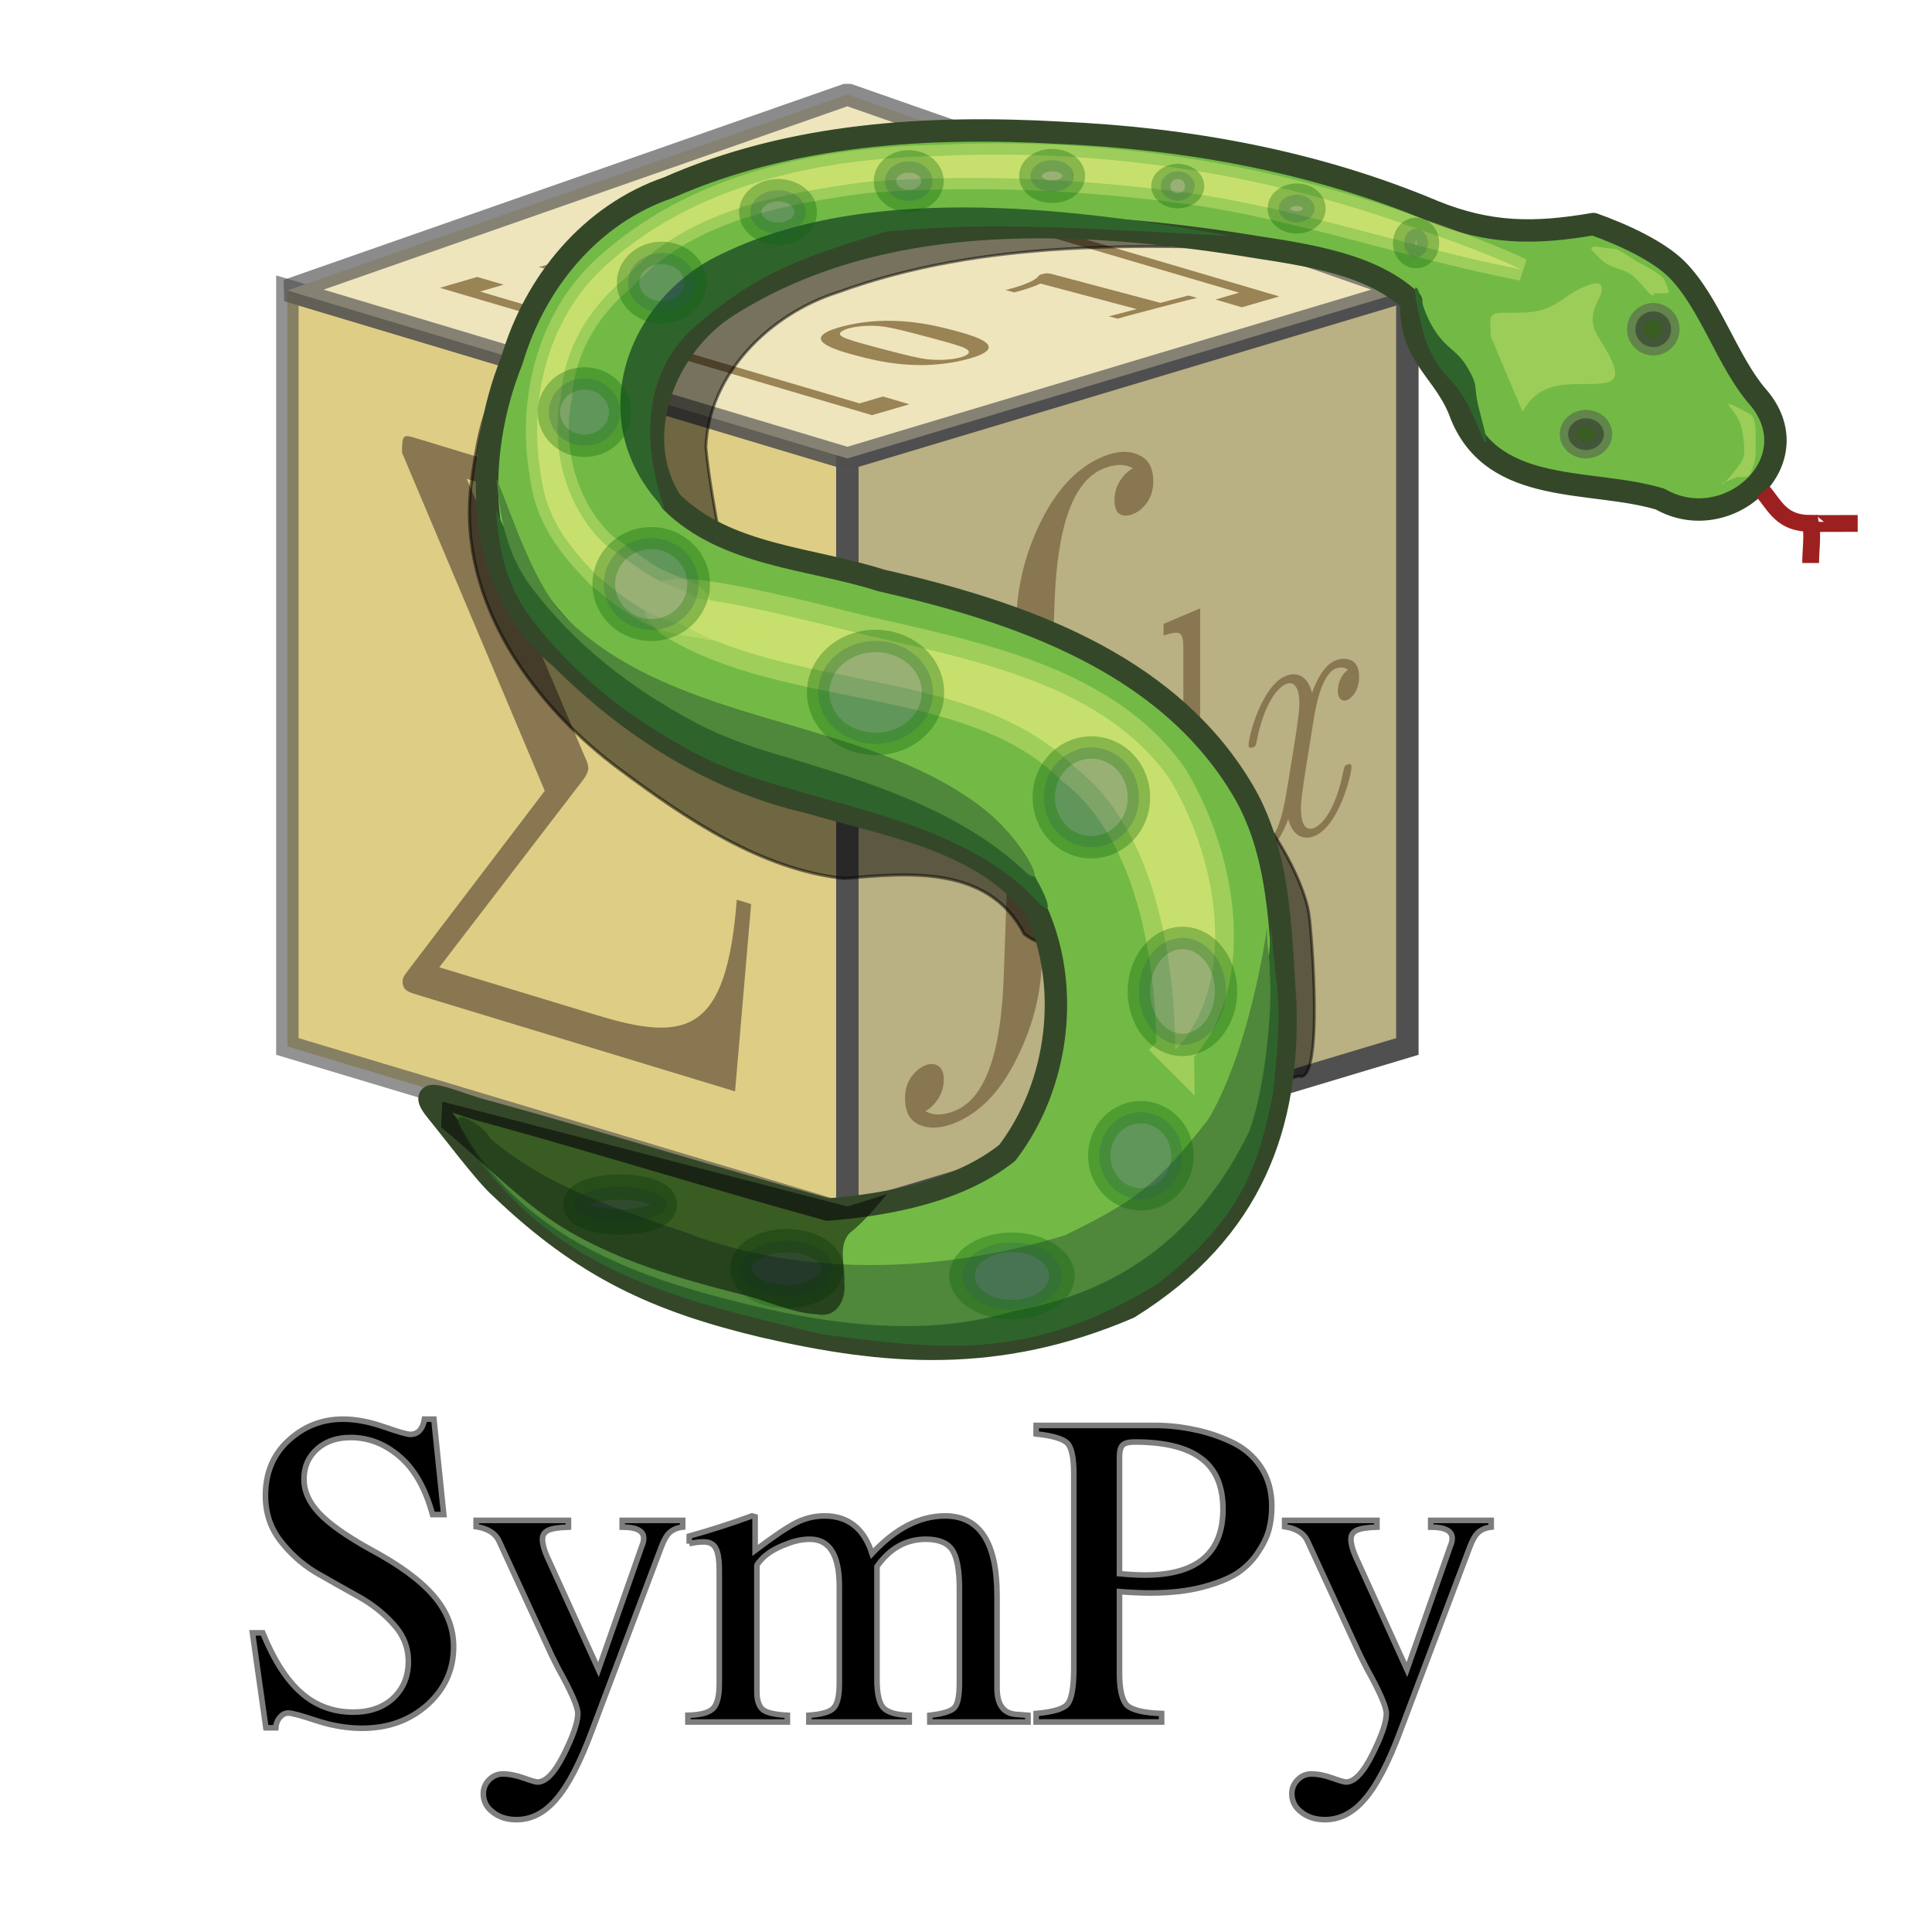<?xml version="1.0" encoding="utf-8"?><!-- Created with Inkscape (https://www.inkscape.org/) --><svg xmlns:dc="http://purl.org/dc/elements/1.1/" xmlns:cc="http://creativecommons.org/ns#" xmlns:rdf="http://www.w3.org/1999/02/22-rdf-syntax-ns#" xmlns:svg="http://www.w3.org/2000/svg" xmlns="http://www.w3.org/2000/svg" xmlns:xlink="http://www.w3.org/1999/xlink" version="1.1" width="690" height="690" id="svg_SympyLogo">
  <title id="title3248">SymPy Logo, with no tail</title>
  <desc id="desc3250">
I created this logo and permit its free use on the same terms as the rest of Sympy's code and documentation.

Fredrik Johansson
   

This file is generated from D:\coding project\project_python\Sympy-1\sympy\doc\src\logo\sympy.svg !</desc>
  <defs id="defs3252">
    <linearGradient id="linearGradient51087">
      <stop id="stop51089" style="stop-color:#ffffff;stop-opacity:1" offset="0"/>
      <stop id="stop51091" style="stop-color:#ffffff;stop-opacity:0" offset="1"/>
    </linearGradient>
    <linearGradient x1="123.534" y1="182.213" x2="43.33" y2="182.213" id="linearGradient56927" xlink:href="#linearGradient51087" gradientUnits="userSpaceOnUse"/>
    <mask id="Mask">
      <rect width="81.203" height="185.818" x="43.331" y="182.213" id="rect3259" style="fill:url(#linearGradient56927)"/>
      <rect width="800" height="800" x="123.534" y="0" id="rect3261" style="fill:#ffffff"/>
    </mask>
  </defs>
  <g transform="translate(-70,-20)" id="SympyLogo">
    <g id="SymPy_text">
      <g id="text3266" style="font-size:160px;font-style:normal;font-weight:normal;fill:#000000;fill-opacity:1;stroke:#7d7d7d;stroke-width:2;stroke-linecap:butt;stroke-linejoin:miter;stroke-miterlimit:4;stroke-opacity:1;font-family:FreeSerif">
        <path d="m 215.838,613.4 c -6e-5,-5.013 -1.76,-9.44 -5.28,-13.28 -3.52,-3.947 -7.787,-7.307 -12.8,-10.08 -5.013,-2.773 -10.027,-5.6 -15.04,-8.48 -4.907,-2.987 -9.12,-6.773 -12.64,-11.36 -3.52,-4.587 -5.28,-9.92 -5.28,-16 -1e-5,-8.107 2.72,-14.667 8.16,-19.68 5.547,-5.12 12.053,-7.68 19.52,-7.68 4.48,1.1e-4 9.333,0.907 14.56,2.72 5.227,1.813 8.373,2.72 9.44,2.72 2.773,10e-5 4.48,-1.813 5.12,-5.44 l 3.36,0 3.52,34.08 -4,0 c -2.56,-9.387 -6.507,-16.32 -11.84,-20.8 -5.227,-4.48 -11.04,-6.72 -17.44,-6.72 -4.907,10e-5 -8.907,1.387 -12,4.16 -3.093,2.773 -4.64,6.347 -4.64,10.72 -3e-5,4.267 1.813,8.32 5.44,12.16 3.627,3.84 9.653,8.107 18.08,12.8 10.56,5.653 18.187,11.253 22.88,16.8 4.693,5.44 7.04,11.467 7.04,18.08 -8e-5,8.213 -3.147,15.147 -9.44,20.8 -6.293,5.547 -14.027,8.32 -23.2,8.32 -5.333,0 -10.773,-0.907 -16.32,-2.72 -5.44,-1.813 -8.8,-2.72 -10.08,-2.72 -1.173,0 -2.187,0.533 -3.04,1.6 -0.853,0.96 -1.333,2.187 -1.44,3.68 l -3.52,0 -4.8,-33.92 3.68,0 c 3.947,9.707 8.533,16.853 13.76,21.44 5.227,4.587 11.413,6.88 18.56,6.88 5.867,0 10.613,-1.653 14.24,-4.96 3.627,-3.413 5.44,-7.787 5.44,-13.12" id="path3393" style="text-anchor:middle"/>
        <path d="m 261.973,656.44 c 2.987,-2e-5 6.133,-3.307 9.44,-9.92 3.307,-6.613 4.96,-11.467 4.96,-14.56 -4e-5,-2.347 -2.347,-7.733 -7.04,-16.16 l -2.4,-4.8 -18.72,-40.64 c -1.28,-2.773 -4,-4.48 -8.16,-5.12 l 0,-2.24 32.96,0 0,2.4 c -3.413,0.107 -5.813,0.48 -7.2,1.12 -1.387,0.64 -2.08,1.707 -2.08,3.2 -3e-5,1.6 0.533,3.627 1.6,6.08 l 18.4,40.48 15.52,-44.16 c 0.427,-0.96 0.64,-1.867 0.64,-2.72 -6e-5,-2.667 -2.56,-4 -7.68,-4 l 0,-2.4 21.6,0 0,2.4 c -1.92,0.213 -3.467,0.853 -4.64,1.92 -1.067,0.96 -2.08,2.72 -3.04,5.28 l -24.64,65.28 c -4.267,11.52 -8.533,19.733 -12.8,24.64 -4.16,4.907 -8.907,7.36 -14.24,7.36 -3.413,-3e-5 -6.24,-0.907 -8.48,-2.72 -2.24,-1.707 -3.36,-3.893 -3.36,-6.56 0,-1.92 0.693,-3.573 2.08,-4.96 1.387,-1.387 2.987,-2.08 4.8,-2.08 2.347,-2e-5 4.853,0.48 7.52,1.44 2.667,0.96 4.32,1.44 4.96,1.44" id="path3395" style="text-anchor:middle"/>
        <path d="m 316.165,571.32 0,-2.72 c 7.68,-2.133 15.147,-4.533 22.4,-7.2 l 1.12,0.32 0,12 c 6.613,-5.013 11.52,-8.32 14.72,-9.92 3.2,-1.6 6.56,-2.4 10.08,-2.4 8.427,7e-5 14.08,4.48 16.96,13.44 8.32,-8.96 17.013,-13.44 26.08,-13.44 12.373,7e-5 18.56,9.493 18.56,28.48 l 0,32.96 c -1.1e-4,5.973 2.293,9.12 6.88,9.44 l 4.16,0.32 0,2.4 -35.04,0 0,-2.4 c 4.693,-0.533 7.627,-1.44 8.8,-2.72 1.173,-1.28 1.76,-4.213 1.76,-8.8 l 0,-33.76 c -10e-5,-6.613 -0.853,-11.2 -2.56,-13.76 -1.707,-2.56 -4.853,-3.84 -9.44,-3.84 -7.04,7e-5 -12.853,3.253 -17.44,9.76 l 0,40.32 c -7e-5,5.013 0.747,8.373 2.24,10.08 1.6,1.707 4.693,2.613 9.28,2.72 l 0,2.4 -35.84,0 0,-2.4 c 4.587,-0.32 7.52,-1.173 8.8,-2.56 1.387,-1.387 2.08,-4.32 2.08,-8.8 l 0,-34.72 c -6e-5,-11.2 -3.52,-16.8 -10.56,-16.8 -2.773,7e-5 -5.707,0.64 -8.8,1.92 -3.093,1.173 -5.653,2.667 -7.68,4.48 -1.6,1.6 -2.4,2.613 -2.4,3.04 l 0,45.12 c -3e-5,3.093 0.747,5.227 2.24,6.4 1.493,1.067 4.373,1.707 8.64,1.92 l 0,2.4 -35.52,0 0,-2.4 c 4.48,-0.107 7.467,-0.907 8.96,-2.4 1.493,-1.493 2.24,-4.427 2.24,-8.8 l 0,-40.48 c -10e-6,-3.84 -0.427,-6.507 -1.28,-8 -0.747,-1.493 -2.187,-2.24 -4.32,-2.24 -1.6,6e-5 -3.307,0.213 -5.12,0.64" id="path3397" style="text-anchor:middle"/>
        <path d="m 524.22,558.04 c -9e-5,2.773 -0.32,5.44 -0.96,8 -0.64,2.56 -1.92,5.28 -3.84,8.16 -1.813,2.88 -4.267,5.387 -7.36,7.52 -3.093,2.027 -7.307,3.733 -12.64,5.12 -5.333,1.387 -11.52,2.08 -18.56,2.08 -3.2,5e-5 -6.88,-0.16 -11.04,-0.48 l 0,29.12 c -3e-5,5.867 0.907,9.707 2.72,11.52 1.92,1.707 6.027,2.667 12.32,2.88 l 0,3.04 -44.8,0 0,-3.04 c 6.08,-0.533 9.813,-1.653 11.2,-3.36 1.493,-1.813 2.24,-6.08 2.24,-12.8 l 0,-69.28 c -2e-5,-5.76 -0.747,-9.44 -2.24,-11.04 -1.493,-1.6 -5.227,-2.72 -11.2,-3.36 l 0,-3.04 42.24,0 c 4.8,1.1e-4 9.44,0.48 13.92,1.44 4.48,0.853 8.907,2.293 13.28,4.32 4.48,2.027 8.053,5.013 10.72,8.96 2.667,3.947 4,8.693 4,14.24 m -54.4,-17.6 0,41.6 c 3.627,0.32 6.667,0.48 9.12,0.48 18.56,5e-5 27.84,-7.84 27.84,-23.52 -7e-5,-8.213 -2.56,-14.24 -7.68,-18.08 -5.12,-3.947 -13.067,-5.92 -23.84,-5.92 -2.133,10e-5 -3.573,0.373 -4.32,1.12 -0.747,0.747 -1.12,2.187 -1.12,4.32" id="path3399" style="text-anchor:middle"/>
        <path d="m 550.722,656.44 c 2.987,-2e-5 6.133,-3.307 9.44,-9.92 3.307,-6.613 4.96,-11.467 4.96,-14.56 -4e-5,-2.347 -2.347,-7.733 -7.04,-16.16 l -2.4,-4.8 -18.72,-40.64 c -1.28,-2.773 -4,-4.48 -8.16,-5.12 l 0,-2.24 32.96,0 0,2.4 c -3.413,0.107 -5.813,0.48 -7.2,1.12 -1.387,0.64 -2.08,1.707 -2.08,3.2 -3e-5,1.6 0.533,3.627 1.6,6.08 l 18.4,40.48 15.52,-44.16 c 0.427,-0.96 0.64,-1.867 0.64,-2.72 -6e-5,-2.667 -2.56,-4 -7.68,-4 l 0,-2.4 21.6,0 0,2.4 c -1.92,0.213 -3.467,0.853 -4.64,1.92 -1.067,0.96 -2.08,2.72 -3.04,5.28 l -24.64,65.28 c -4.267,11.52 -8.533,19.733 -12.8,24.64 -4.16,4.907 -8.907,7.36 -14.24,7.36 -3.413,-3e-5 -6.24,-0.907 -8.48,-2.72 -2.24,-1.707 -3.36,-3.893 -3.36,-6.56 0,-1.92 0.693,-3.573 2.08,-4.96 1.387,-1.387 2.987,-2.08 4.8,-2.08 2.347,-2e-5 4.853,0.48 7.52,1.44 2.667,0.96 4.32,1.44 4.96,1.44" id="path3401" style="text-anchor:middle"/>
      </g>
    </g>
    <g mask="url(#Mask)" id="SnakeTail" display="none">
      <g id="layer1" style="display:inline">
        <path d="m 170.921,334.283 c 0,0 -17.667,-10.235 -40.08,-15.976 -22.413,-5.741 -26.896,-4.244 -49.573,-6.99 -22.677,-2.746 -41.135,-3.994 -41.135,-3.994 l -1.055,-78.883 c 0,0 33.08,3.744 59.449,7.988 26.369,4.244 27.927,4.493 46.025,8.987 18.098,4.493 26.369,8.987 26.369,8.987 l 0,79.881 z" id="path3272" style="fill:#72ba45;fill-opacity:1;fill-rule:evenodd;stroke:#293720;stroke-width:8;stroke-linecap:butt;stroke-linejoin:miter;stroke-miterlimit:4;stroke-opacity:1;stroke-dasharray:none"/>
      </g>
      <path d="m 162.55,277.048 c 0,0 -22.75,-10.266 -55,-15.764 -32.25,-5.499 -75,-8.231 -75,-8.231 l -0.5,-9.863 c 0,0 44.5,2.082 77.5,7.031 33,4.949 53,12.764 53,12.764 l 0,14.062 z" id="path3274" style="fill:#c7e06d;fill-opacity:1;fill-rule:evenodd;stroke:#c7e06d;stroke-width:8;stroke-linecap:butt;stroke-linejoin:miter;stroke-miterlimit:4;stroke-opacity:0.539;stroke-dasharray:none"/>
      <path d="m 167.586,331.034 c 0,0 -13.25,-9.404 -45.5,-16.034 -32.25,-6.631 -84.914,-8.389 -84.914,-8.389 l 0.414,-30.091 c 0,0 44,0.917 77,6.884 33,5.968 52.5,13.914 52.5,13.914 l 0.5,33.716 z" id="path3276" style="fill:#2e642c;fill-opacity:1;fill-rule:evenodd;stroke:#000000;stroke-width:0;stroke-linecap:butt;stroke-linejoin:miter;stroke-miterlimit:4;stroke-opacity:1;stroke-dasharray:none"/>
      <path d="m 167.207,314.62 c 0,0 -13.25,-10.299 -45.5,-14.74 -32.25,-4.441 -84.914,-5.619 -84.914,-5.619 l 0.414,-20.155 c 0,0 44,3.614 77,7.611 33,3.997 52.5,14.32 52.5,14.32 l 0.5,18.584 z" id="path3278" style="fill:#4f873b;fill-opacity:1;fill-rule:evenodd;stroke:#000000;stroke-width:0;stroke-linecap:butt;stroke-linejoin:miter;stroke-miterlimit:4;stroke-opacity:1;stroke-dasharray:none"/>
      <g id="TailSpots" style="opacity:0.647">
        <path d="m 151.321,278.787 a 16.971,18.385 0 1 1 -33.941,0 16.971,18.385 0 1 1 33.941,0 z" transform="translate(6.126,4.939)" id="path5172" style="opacity:0.5;fill:#3b4f87;fill-opacity:1;stroke:#066506;stroke-width:8;stroke-linejoin:bevel;stroke-miterlimit:4;stroke-opacity:1;stroke-dasharray:none;display:inline"/>
        <path d="m 83.439,268.888 a 20.506,21.213 0 1 1 -41.012,0 20.506,21.213 0 1 1 41.012,0 z" transform="translate(6.126,4.939)" id="path5174" style="opacity:0.5;fill:#3b4f87;fill-opacity:1;stroke:#066506;stroke-width:8;stroke-linejoin:bevel;stroke-miterlimit:4;stroke-opacity:1;stroke-dasharray:none;display:inline"/>
      </g>
    </g>
    <g id="Cube">
      <path d="m 172.631,123.731 200,60 0,270 -200,-60 0,-270 z" id="path3284" style="fill:#decd85;fill-opacity:1;fill-rule:evenodd;stroke:#505050;stroke-width:8;stroke-linecap:butt;stroke-linejoin:miter;stroke-miterlimit:4;stroke-opacity:0.618;stroke-dasharray:none"/>
      <path d="m 572.631,123.731 -200,60 0,270 200,-60 0,-270 z" id="path3286" style="fill:#b9b083;fill-opacity:1;fill-rule:evenodd;stroke:#505050;stroke-width:8;stroke-linecap:butt;stroke-linejoin:miter;stroke-miterlimit:4;stroke-opacity:1;stroke-dasharray:none"/>
      <path d="m 172.631,123.732 200,60 200,-60 -200,-70 -200,70 z" id="path3288" style="fill:#eee5bd;fill-opacity:1;fill-rule:evenodd;stroke:#505050;stroke-width:8;stroke-linecap:butt;stroke-linejoin:bevel;stroke-miterlimit:4;stroke-opacity:0.658;stroke-dasharray:none"/>
      <g id="g3290">
        <g transform="matrix(0.914,-0.368,-0.039,1.11,0,0)" id="text3292" style="font-size:180px;font-style:normal;font-weight:normal;fill:#897751;fill-opacity:1;stroke:none;font-family:'LMRoman10, FreeSerif, times'">
          <path d="m 472.439,536 c -5.28,-4e-5 -9.96,-1.38 -14.04,-4.14 -3.96,-2.76 -5.94,-6.48 -5.94,-11.16 -1e-5,-2.28 0.72,-4.08 2.16,-5.4 1.56,-1.32 3.36,-1.98 5.4,-1.98 2.04,-1e-5 3.78,0.66 5.22,1.98 1.56,1.32 2.34,3.12 2.34,5.4 -2e-5,2.16 -0.66,3.9 -1.98,5.22 -1.32,1.32 -2.94,2.1 -4.86,2.34 3.12,2.52 7.02,3.78 11.7,3.78 11.64,-3e-5 17.46,-12.42 17.46,-37.26 l 0,-115.56 c -4e-5,-11.04 2.94,-20.64 8.82,-28.8 6,-8.28 13.86,-12.42 23.58,-12.42 5.28,1.6e-4 9.9,1.38 13.86,4.14 4.08,2.76 6.12,6.48 6.12,11.16 -10e-5,2.4 -0.78,4.26 -2.34,5.58 -1.44,1.2 -3.18,1.8 -5.22,1.8 -2.04,1.4e-4 -3.84,-0.6 -5.4,-1.8 -1.44,-1.32 -2.16,-3.18 -2.16,-5.58 -8e-5,-2.16 0.66,-3.9 1.98,-5.22 1.32,-1.32 2.94,-2.1 4.86,-2.34 -3.12,-2.52 -7.02,-3.78 -11.7,-3.78 -11.64,1.6e-4 -17.46,12.42 -17.46,37.26 l 0,115.56 c -6e-5,11.04 -3,20.64 -9,28.8 -5.88,8.28 -13.68,12.42 -23.4,12.42" id="path3404" style="text-anchor:middle;font-family:'LMRoman10, FreeSerif, times'"/>
        </g>
      </g>
      <g id="g3296">
        <g transform="matrix(0.825,-0.257,0,1.213,0,0)" id="text3298" style="font-size:110px;font-style:normal;font-weight:normal;fill:#897751;fill-opacity:1;stroke:none;font-family:'LMRoman10, Times, FreeSerif'">
          <path d="m 612.97,400 0,-3.41 c -7.7,0 -8.58,-0.77 -8.58,-6.16 l 0,-66.77 -15.84,1.21 0,3.41 c 7.7,0 8.58,0.77 8.58,6.16 l 0,23.76 c -3.19,-3.96 -7.92,-6.82 -13.86,-6.82 -12.98,0 -24.53,10.78 -24.53,24.97 0,13.97 10.78,24.86 23.32,24.86 7.04,0 11.99,-3.74 14.74,-7.26 l 0,7.26 16.17,-1.21 M 596.8,387.02 c 0,1.98 0,2.2 -1.21,4.07 -3.3,5.28 -8.25,7.7 -12.98,7.7 -4.95,0 -8.91,-2.86 -11.55,-7.04 -2.86,-4.51 -3.19,-10.78 -3.19,-15.29 0,-4.07 0.22,-10.67 3.41,-15.62 2.31,-3.41 6.49,-7.04 12.43,-7.04 3.85,0 8.47,1.65 11.88,6.6 1.21,1.87 1.21,2.09 1.21,4.07 l 0,22.55" id="path3407" style="fill:#897751;font-family:'LMRoman10, Times, FreeSerif'"/>
          <path d="m 669.91,384.27 c 0,-1.1 -0.88,-1.1 -1.65,-1.1 -1.32,0 -1.43,0.11 -1.98,1.87 -2.97,9.46 -8.47,13.75 -13.09,13.75 -2.2,0 -5.17,-1.32 -5.17,-7.04 0,-2.64 1.21,-7.37 2.09,-11.11 l 3.74,-15.07 c 1.54,-5.72 4.51,-11.77 9.68,-11.77 0.33,0 3.08,0 4.84,1.54 -4.4,1.1 -4.4,5.28 -4.4,5.28 0,1.43 0.99,3.52 3.85,3.52 1.98,0 5.39,-1.54 5.39,-5.83 0,-5.61 -6.38,-6.93 -9.57,-6.93 -6.05,0 -9.68,5.39 -10.78,7.48 -2.42,-6.6 -7.81,-7.48 -10.56,-7.48 -11,0 -16.94,14.41 -16.94,16.94 0,1.1 1.1,1.1 1.65,1.1 1.43,0 1.43,-0.11 1.98,-1.87 2.97,-9.46 8.69,-13.75 13.09,-13.75 3.19,0 5.28,2.53 5.28,6.93 0,2.64 -1.32,8.03 -2.31,12.1 l -2.53,10.01 c -1.76,7.15 -4.07,15.95 -10.67,15.95 -0.33,0 -2.97,0 -4.84,-1.54 3.3,-0.88 4.29,-3.63 4.29,-5.28 0,-2.86 -2.31,-3.52 -3.74,-3.52 -2.75,0 -5.5,2.31 -5.5,5.94 0,4.29 4.62,6.82 9.68,6.82 5.28,0 8.91,-4.18 10.78,-7.48 2.2,6.27 7.59,7.48 10.45,7.48 11.33,0 16.94,-14.74 16.94,-16.94" id="path3409" style="font-style:italic"/>
        </g>
      </g>
      <g id="g3304">
        <g transform="matrix(0.839,0.255,0,1.192,0,0)" id="text3306" style="font-size:244px;font-style:normal;font-weight:normal;fill:#897751;fill-opacity:1;stroke:none;font-family:'LMRoman10, Times, FreeSerif'">
          <path d="m 403.169,201.406 -6.1,0 c -4.392,40.748 -20.984,47.336 -59.292,47.336 l -67.344,0 61.244,-69.296 c 2.196,-2.44 2.196,-3.904 2.196,-3.904 0,-1.22 -0.976,-2.44 -1.708,-3.416 l -50.02,-72.224 56.364,0 c 41.236,0 53.436,8.784 58.56,47.336 l 6.1,0 -6.832,-54.9 -135.42,0 c -5.856,0 -6.344,5e-6 -6.344,5.612 l 60.756,88.328 -58.072,66.124 c -2.44,2.684 -2.44,3.172 -2.44,3.904 0,2.684 2.44,2.684 6.1,2.684 l 135.42,0 6.832,-57.584" id="path3412" style="font-family:'LMRoman10, Times, FreeSerif'"/>
        </g>
      </g>
      <g id="g3310">
        <g transform="matrix(1.427,-0.374,1.33,0.353,0,0)" id="text3312" style="font-size:50px;font-style:normal;font-weight:normal;fill:#9a8354;fill-opacity:1;stroke:none;display:inline;font-family:'LMRoman10, Times, FreeSerif'">
          <path d="m -40.3,292 0,-2.35 -7,0 0,-28.8 c 0,-1.1 -1e-6,-1.6 -1.3,-1.6 -0.55,0 -0.65,0 -1.1,0.35 -3.85,2.85 -9,2.85 -10.05,2.85 l -1,0 0,2.35 1,0 c 0.8,0 3.55,-0.05 6.5,-1 l 0,25.85 -6.95,0 0,2.35 c 2.2,-0.15 7.5,-0.15 9.95,-0.15 2.45,0 7.75,0 9.95,0.15" id="path3415" style="font-weight:bold;font-family:'LMRoman10, Times, FreeSerif'"/>
          <path d="m 9.302,276.05 c 0,-4.85 -0.05,-16.8 -12.1,-16.8 -12.05,0 -12.1,11.9 -12.1,16.8 0,4.95 0.05,16.5 12.1,16.5 12,0 12.1,-11.5 12.1,-16.5 m -6.4,-0.6 c 0,2.8 -3e-7,7.35 -0.35,9.95 -0.7,4.65 -3.85,5.35 -5.35,5.35 -1.8,0 -4.6,-1.1 -5.25,-4.75 -0.45,-2.6 -0.45,-7.8 -0.45,-10.55 0,-3.6 4e-7,-6.85 0.4,-9.45 0.6,-4.45 4.1,-4.95 5.3,-4.95 1.85,0 3.9,0.95 4.85,3.15 0.85,1.85 0.85,7.15 0.85,11.25" id="path3417" style="font-weight:bold;font-family:'LMRoman10, Times, FreeSerif'"/>
          <path d="m -38.55,350.05 c 0,-4.85 -0.05,-16.8 -12.1,-16.8 -12.05,0 -12.1,11.9 -12.1,16.8 0,4.95 0.05,16.5 12.1,16.5 12,0 12.1,-11.5 12.1,-16.5 m -6.4,-0.6 c 0,2.8 0,7.35 -0.35,9.95 -0.7,4.65 -3.85,5.35 -5.35,5.35 -1.8,0 -4.6,-1.1 -5.25,-4.75 -0.45,-2.6 -0.45,-7.8 -0.45,-10.55 0,-3.6 0,-6.85 0.4,-9.45 0.6,-4.45 4.1,-4.95 5.3,-4.95 1.85,0 3.9,0.95 4.85,3.15 0.85,1.85 0.85,7.15 0.85,11.25" id="path3419" style="font-weight:bold;font-family:'LMRoman10, Times, FreeSerif'"/>
          <path d="m 7.552,366 0,-2.35 -7,0 0,-28.8 c 0,-1.1 -1.3e-6,-1.6 -1.3,-1.6 -0.55,0 -0.65,0 -1.1,0.35 -3.85,2.85 -9,2.85 -10.05,2.85 l -1,0 0,2.35 1,0 c 0.8,0 3.55,-0.05 6.5,-1 l 0,25.85 -6.95,0 0,2.35 c 2.2,-0.15 7.5,-0.15 9.95,-0.15 2.45,0 7.75,0 9.95,0.15" id="path3421" style="font-weight:bold;font-family:'LMRoman10, Times, FreeSerif'"/>
        </g>
      </g>
      <g transform="matrix(0.715,-0.213,0.667,0.201,-410.976,263.606)" id="g3318" style="display:inline">
        <g transform="matrix(0.699,0.008,0.015,1.43,0,0)" id="text3320" style="font-size:160px;font-style:normal;font-weight:bold;fill:#9a8354;fill-opacity:1;stroke:none;font-family:font-family">
          <path d="m 1136.88,240 0,-9.76 -16.64,0 0,-140.48 16.64,0 0,-9.76 -26.4,0 0,160 26.4,0" id="path3424" style="fill:#9a8354;font-family:'LMRoman10, Times, FreeSerif'"/>
          <path d="m 1398.4,240 0,-160 -26.4,0 0,9.76 16.64,0 0,140.48 -16.64,0 0,9.76 26.4,0" id="path3426" style="fill:#9a8354;font-family:'LMRoman10, Times, FreeSerif'"/>
        </g>
      </g>
    </g>
    <g id="g3326">
      <g id="SnakeShadowOnCube">
        <path d="m 361,258.362 c -16.75,-14 62.75,3.25 90,12 27.25,8.75 43.25,17 60,31 11.335,9.474 24.424,31.776 26.491,45.082 0.988,6.357 5.318,60.747 -3.491,57.918 -1.07,-0.343 -30.58,10.45 -14.98,4.111 C 553.734,394.367 377.093,271.813 361,258.362 z" id="path3329" style="opacity:0.5;fill:#000000;fill-opacity:1;fill-rule:evenodd;stroke:#000000;stroke-width:1px;stroke-linecap:butt;stroke-linejoin:miter;stroke-opacity:1"/>
        <path d="m 238.158,193.796 c -4.671,41.78 23.211,78.944 53.621,101.289 23.936,17.764 50.202,35.462 79.734,38.668 22.63,-2.001 51.61,-4.884 64.276,19.818 18.5,14.193 34.73,-17.247 22.163,-32.731 -20.506,-31.161 -53.926,-48.247 -83.707,-67.327 -45.583,-26.677 -81.427,-66.818 -127.846,-91.7 -4.184,5.413 -6.452,18.176 -8.242,31.983 z" id="path3331" style="opacity:0.5;fill:#000000;fill-opacity:1;fill-rule:evenodd;stroke:#000000;stroke-width:1.082px;stroke-linecap:butt;stroke-linejoin:miter;stroke-opacity:1"/>
        <path d="m 532,109.362 c -54.438,-2.201 -110.702,-3.899 -162.714,15.007 -24.077,7.592 -46.17,28.992 -47.175,55.315 0.999,10.798 2.992,21.111 4.832,31.777 3.221,12.798 11.081,24.302 12.555,37.501 -5.684,5.294 -17.717,-4.57 -25.912,-5.405 -8.211,-4.666 -24.425,-4.155 -27.274,-12.289 3.229,-31.969 6.458,-63.938 9.688,-95.906 33.667,-15.333 67.333,-30.667 101,-46 45,6.667 90,13.333 135,20 z" id="path3333" style="opacity:0.5;fill:#000000;fill-opacity:1;fill-rule:evenodd;stroke:#000000;stroke-width:1px;stroke-linecap:butt;stroke-linejoin:miter;stroke-opacity:1"/>
      </g>
      <g id="SnakeBody">
        <path d="m 248.767,444.185 c -5.129,-4.399 -17.695,-21.133 -22.255,-26.632 -9.858,-11.889 5.442,-3.344 18.808,-0.175 38.312,10.521 82.085,24.112 120.355,34.615 21.393,-1.751 46.723,-6.402 64.085,-20.293 18.403,-24.125 22.835,-59.448 10.105,-87.073 -19.035,-24.884 -52.69,-29.63 -80.937,-38.095 -34.12,-7.743 -64.146,-27.048 -88.686,-51.559 -31.221,-25.392 -31.347,-71.702 -17.399,-106.33 8.155,-27.747 28.009,-52.043 55.787,-61.613 44.024,-19.4 92.768,-22.25 140.177,-19.603 45.647,2.045 91.171,10.306 133.401,28.134 19.527,7.871 35.513,8.144 56.876,4.457 10.857,3.851 23.302,9.705 29.783,16.191 11.743,11.751 18.034,32.847 28.669,45.226 20.132,22.851 -10.355,50.693 -34.593,36.824 -24.513,-7.428 -59.28,-0.938 -71.119,-30.096 -5.652,-15.944 -18.446,-20.323 -17.832,-40.597 -15.554,-14.82 -42.922,-17.184 -63.178,-20.581 -59.994,-9.002 -126.861,-11.641 -180.375,21.959 -22.552,13.851 -36.068,46.786 -20.636,70.298 19.63,19.337 49.711,19.974 74.761,28.008 48.574,11.078 101.244,28.81 128.598,73.798 14.287,23.12 14.071,51.742 15.904,78.056 1.098,41.761 -11.008,80.014 -55.886,107.912 -46.933,20.141 -87.038,16.763 -130.536,6.698 -37.848,-9.048 -63.904,-20.804 -93.877,-49.527 z" id="path3336" style="fill:#72ba45;fill-opacity:1;fill-rule:evenodd;stroke:#344829;stroke-width:8;stroke-linecap:butt;stroke-linejoin:round;stroke-miterlimit:4;stroke-opacity:1;stroke-dasharray:none"/>
        <path d="m 646.296,162.822 a 6.364,5.657 0 1 1 -12.728,0 6.364,5.657 0 1 1 12.728,0 z" transform="translate(-3.515,12.243)" id="path3338" style="opacity:0.5;fill:#000000;fill-opacity:1;stroke:#505050;stroke-width:6;stroke-linejoin:round;stroke-miterlimit:4;stroke-opacity:1;stroke-dasharray:none"/>
        <path d="m 674.58,131.002 a 6.364,6.364 0 1 1 -12.728,0 6.364,6.364 0 1 1 12.728,0 z" transform="translate(-7.757,6.586)" id="path3340" style="opacity:0.5;fill:#000000;fill-opacity:1;stroke:#505050;stroke-width:6;stroke-linejoin:round;stroke-miterlimit:4;stroke-opacity:1;stroke-dasharray:none"/>
        <path d="m 699.685,195.613 c 4.407,5.245 6.648,11.314 16.971,11.314 0.844,4.219 0,9.739 0,14.142" id="path3342" style="fill:none;stroke:#9d2020;stroke-width:6;stroke-linecap:butt;stroke-linejoin:miter;stroke-miterlimit:4;stroke-opacity:1;stroke-dasharray:none"/>
        <path d="m 716.492,206.935 c 0.018,0.091 11.988,0 16.971,0" id="path3344" style="fill:none;stroke:#9d2020;stroke-width:6;stroke-linecap:butt;stroke-linejoin:miter;stroke-miterlimit:4;stroke-opacity:1;stroke-dasharray:none"/>
      </g>
      <g id="SnakeShadowsOnHimself">
        <path d="m 247.065,201.868 c 1.236,14.879 3.852,27.335 12.412,38.687 15.445,20.483 35.437,36.048 58.929,48.496 9.535,5.053 21.872,9.316 32.163,12.161 29.32,8.856 63.591,15.442 86.944,37.55 16.698,19.602 -1.213,-17.274 -16.591,-28.928 -42.868,-32.489 -105.805,-26.421 -145.424,-65.615 -11.298,-12.054 -22.168,-27.175 -28.434,-42.35 z" id="path3347" style="fill:#2e642c;fill-opacity:1;fill-rule:evenodd;stroke:#000000;stroke-width:0;stroke-linecap:butt;stroke-linejoin:miter;stroke-miterlimit:4;stroke-opacity:1;stroke-dasharray:none"/>
        <path d="m 523.949,350.51 c -1.921,36.12 -9.323,81.591 -33.952,107.824 -42.399,29.908 -111.311,31.942 -159.206,15.151 -26.049,-8.085 -46.168,-19.909 -69.904,-33.32 -9.286,-5.267 -21.151,-18.148 -25.032,-19.545 -5.428,-1.955 5.486,15.117 11.711,21.592 28.783,32.917 65.957,42.626 116.38,54.374 43.882,5.748 74.335,9.265 118.998,-17.756 31.702,-24.224 36.658,-44.21 41.633,-67.825 3.996,-36.676 1.155,-34.619 -0.63,-60.494 z" id="path3349" style="fill:#2e642c;fill-opacity:1;fill-rule:evenodd;stroke:#000000;stroke-width:0;stroke-linecap:butt;stroke-linejoin:miter;stroke-miterlimit:4;stroke-opacity:1;stroke-dasharray:none"/>
        <path d="m 307.358,201.832 c -9.583,-27.381 -5.844,-50.953 11.364,-65.682 21.449,-18.36 36.785,-24.061 67.88,-33.462 33.559,-2.85 48.228,-2.527 123.091,1.609 -57.349,-10.271 -133.434,-19.896 -186.618,8.781 -30.878,17.82 -44.485,59.197 -15.716,88.754 z" id="path3351" style="fill:#2e642c;fill-opacity:1;fill-rule:evenodd;stroke:#000000;stroke-width:0;stroke-linecap:butt;stroke-linejoin:miter;stroke-miterlimit:4;stroke-opacity:1;stroke-dasharray:none"/>
        <path d="m 576,122.862 c 1.303,1.146 1.694,7.734 6.255,14.896 4.561,7.161 8.08,7.018 11.989,13.75 3.91,6.732 2.085,6.589 3.649,13.177 1.564,6.589 3.91,13.893 2.606,13.177 -1.303,-0.716 -3.258,-8.594 -7.819,-16.042 -4.561,-7.448 -6.516,-6.589 -10.426,-13.75 -3.91,-7.161 -3.649,-8.594 -5.213,-14.896 -1.564,-6.302 -2.346,-11.458 -1.043,-10.312 z" id="path3353" style="fill:#2e642c;fill-opacity:1;fill-rule:evenodd;stroke:#000000;stroke-width:0;stroke-linecap:butt;stroke-linejoin:miter;stroke-miterlimit:4;stroke-opacity:1;stroke-dasharray:none"/>
        <path d="m 522.643,350.787 c -3.423,22.381 -10.291,50.824 -21.047,68.875 -18.651,24.061 -26.782,29.518 -51.234,41.496 -39.022,12.013 -89.719,16.622 -135.597,-1.019 -24.226,-8.379 -49.396,-16.185 -69.66,-33.568 -2.754,-5.435 -16.993,-13.101 -9.047,-1.515 19.068,33.027 54.276,48.307 87.415,57.314 35.225,9.613 73.007,16.515 108.735,5.852 36.396,-6.613 64.847,-25.709 83.515,-63.251 5.515,-12.862 9.004,-43.638 7.77,-57.786 0.053,-5.57 -1.394,-10.862 -0.848,-16.399 z" id="path3355" style="fill:#4f873b;fill-opacity:1;fill-rule:evenodd;stroke:#000000;stroke-width:0;stroke-linecap:butt;stroke-linejoin:miter;stroke-miterlimit:4;stroke-opacity:1;stroke-dasharray:none"/>
        <path d="m 247.424,191.096 c 1.236,14.879 3.852,27.335 12.412,38.687 15.445,20.483 35.437,36.048 58.929,48.496 9.535,5.053 21.872,9.316 32.163,12.161 29.32,8.856 62.091,18.942 85.444,41.05 8.198,7.102 -0.713,-11.774 -16.091,-23.428 C 377.414,275.572 311.477,279.641 271.858,240.446 260.56,228.392 253.689,206.271 247.424,191.096 z" id="path3357" style="fill:#4f873b;fill-opacity:1;fill-rule:evenodd;stroke:#000000;stroke-width:0;stroke-linecap:butt;stroke-linejoin:miter;stroke-miterlimit:4;stroke-opacity:1;stroke-dasharray:none"/>
      </g>
      <g id="SnakeHighlight">
        <path d="m 489.767,394.907 c -0.297,-28.041 -5.469,-77.537 -36.005,-100.975 -35.927,-36.025 -101.644,-26.701 -143.427,-52.779 -17.191,-15.58 29.212,-4.309 67.802,5.383 39.269,9.144 86.227,17.742 109.842,52.021 19.125,32.544 22.726,74.715 1.788,96.349 z" id="path3360" style="fill:#c7e06d;fill-opacity:1;fill-rule:evenodd;stroke:#c7e06d;stroke-width:13.423;stroke-linecap:butt;stroke-linejoin:miter;stroke-miterlimit:4;stroke-opacity:0.526;stroke-dasharray:none"/>
        <path d="m 263.158,189.539 c -4.749,-27.325 2.952,-57.615 24.605,-75.982 32.02,-28.124 75.849,-37.042 117.36,-37.853 57.226,-2.748 114.83,5.846 168.765,25.167 13.388,4.67 26.759,9.483 39.655,15.401 -42.822,-8.274 -84.183,-23.646 -127.729,-28.448 -35.398,-4.295 -71.325,-5.583 -106.864,-2.827 -30.694,4.1 -64.043,10.443 -85.85,34.485 -12.762,10.444 -21.751,25.323 -22.778,42.019 -3.986,18.829 2.038,40.066 15.704,52.921 15.246,10.624 14.668,11.294 26.254,15.846 7.06,2.774 7.122,3.868 8.614,7.995 0.753,2.084 -0.406,4.243 1.347,6.002 -7.055,-1.23 -12.479,-1.657 -18.449,-4.487 -6.479,-3.071 -10.983,-6.205 -20.493,-14.128 C 273.11,215.228 265.011,204.993 263.158,189.539 z" id="path3362" style="fill:#c7e06d;fill-opacity:1;fill-rule:evenodd;stroke:#c7e06d;stroke-width:8;stroke-linecap:butt;stroke-linejoin:miter;stroke-miterlimit:4;stroke-opacity:0.513;stroke-dasharray:none"/>
        <path d="m 660.5,124.862 c 0.649,3.244 -4.853,-4.515 -7.5,-6.5 -2.738,-2.053 -5.709,-2.354 -8,-3.5 -2.737,-1.368 -3.231,-2.231 -5.5,-4.5 -4.012,-4.012 3.476,-1.5 7,-1.5 1.877,0 6.783,3.892 9,5 2.614,1.307 5.535,3.026 7.5,4.5 2.055,1.541 2.147,3.793 3,5.5 0.833,1.667 -3.732,0.411 -5.5,1 z" id="path3364" style="opacity:0.5;fill:#c7e06d;fill-opacity:1;stroke:#650606;stroke-width:0;stroke-linejoin:bevel;stroke-miterlimit:4;stroke-opacity:1;stroke-dasharray:none"/>
        <path d="m 685.5,192.362 c -2.386,3.181 4.855,-4.21 7,-8.5 1.032,-2.064 0.034,-8.865 -0.5,-11 -0.832,-3.33 -2.55,-5.4 -4.5,-8 -1.616,-2.154 5.092,1.796 7.5,3 1.583,0.791 2,4.024 2,6.5 0,2.5 0,5 0,7.5 0,2.693 -1.068,5.637 -2,7.5 -0.71,1.42 -2.951,1 -4.5,1" id="path3366" style="opacity:0.5;fill:#c7e06d;fill-opacity:1;stroke:#650606;stroke-width:0;stroke-linejoin:bevel;stroke-miterlimit:4;stroke-opacity:1;stroke-dasharray:none"/>
        <path d="m 613.769,167.065 c 3.956,-7.234 9.596,-9.899 19.799,-9.899 11.272,0 16.396,0.265 11.314,-9.899 -3.822,-7.644 -8.858,-10.567 -4.243,-19.799 6.159,-12.318 -9.17,-3.022 -11.314,-1.414 -7.89,5.918 -12.206,5.657 -22.627,5.657 -6.033,0 -4.243,3.166 -4.243,8.485" id="path3368" style="opacity:0.5;fill:#c7e06d;fill-opacity:1;stroke:#650606;stroke-width:0;stroke-linejoin:bevel;stroke-miterlimit:4;stroke-opacity:1;stroke-dasharray:none"/>
      </g>
      <g id="Spots" style="opacity:0.647;display:inline">
        <path d="m 576.999,108.375 a 4.243,4.95 0 1 1 -8.485,0 4.243,4.95 0 1 1 8.485,0 z" transform="translate(2.979,-1.588)" id="path5123" style="opacity:0.5;fill:#3b4f87;fill-opacity:1;stroke:#066506;stroke-width:8;stroke-linejoin:bevel;stroke-miterlimit:4;stroke-opacity:1;stroke-dasharray:none;display:inline"/>
        <path d="m 544.472,97.061 a 6.364,4.95 0 1 1 -12.728,0 6.364,4.95 0 1 1 12.728,0 z" transform="translate(-5.021,-2.588)" id="path5125" style="opacity:0.5;fill:#3b4f87;fill-opacity:1;stroke:#066506;stroke-width:8;stroke-linejoin:bevel;stroke-miterlimit:4;stroke-opacity:1;stroke-dasharray:none;display:inline"/>
        <path d="m 493.561,88.576 a 7.071,7.778 0 1 1 -14.142,0 7.071,7.778 0 1 1 14.142,0 z" transform="matrix(0.854,0,0,0.674,75.154,26.774)" id="path5129" style="opacity:0.5;fill:#3b4f87;fill-opacity:1;stroke:#066506;stroke-width:8;stroke-linejoin:bevel;stroke-miterlimit:4;stroke-opacity:1;stroke-dasharray:none;display:inline"/>
        <path d="m 452.548,86.454 a 7.778,5.657 0 1 1 -15.556,0 7.778,5.657 0 1 1 15.556,0 z" transform="translate(0.979,-3.588)" id="path5131" style="opacity:0.5;fill:#3b4f87;fill-opacity:1;stroke:#066506;stroke-width:8;stroke-linejoin:bevel;stroke-miterlimit:4;stroke-opacity:1;stroke-dasharray:none;display:inline"/>
        <path d="m 403.051,89.283 a 8.485,7.071 0 1 1 -16.971,0 8.485,7.071 0 1 1 16.971,0 z" transform="translate(-0.021,-4.588)" id="path5133" style="opacity:0.5;fill:#3b4f87;fill-opacity:1;stroke:#066506;stroke-width:8;stroke-linejoin:bevel;stroke-miterlimit:4;stroke-opacity:1;stroke-dasharray:none;display:inline"/>
        <path d="m 357.796,101.304 a 9.899,7.778 0 1 1 -19.799,0 9.899,7.778 0 1 1 19.799,0 z" transform="translate(-0.021,-5.588)" id="path5135" style="opacity:0.5;fill:#3b4f87;fill-opacity:1;stroke:#066506;stroke-width:8;stroke-linejoin:bevel;stroke-miterlimit:4;stroke-opacity:1;stroke-dasharray:none;display:inline"/>
        <path d="m 315.37,122.517 a 12.021,10.607 0 1 1 -24.042,0 12.021,10.607 0 1 1 24.042,0 z" transform="translate(2.979,-1.588)" id="path5137" style="opacity:0.5;fill:#3b4f87;fill-opacity:1;stroke:#066506;stroke-width:8;stroke-linejoin:bevel;stroke-miterlimit:4;stroke-opacity:1;stroke-dasharray:none;display:inline"/>
        <path d="m 288.5,167.772 a 12.728,12.021 0 1 1 -25.456,0 12.728,12.021 0 1 1 25.456,0 z" transform="translate(2.979,-0.588)" id="path5141" style="opacity:0.5;fill:#3b4f87;fill-opacity:1;stroke:#066506;stroke-width:8;stroke-linejoin:bevel;stroke-miterlimit:4;stroke-opacity:1;stroke-dasharray:none;display:inline"/>
        <path d="m 318.198,229.29 a 14.142,14.142 0 1 1 -28.284,0 14.142,14.142 0 1 1 28.284,0 z" transform="matrix(1.197,0,0,1.161,-61.374,-37.617)" id="path5144" style="opacity:0.5;fill:#3b4f87;fill-opacity:1;stroke:#066506;stroke-width:6.785;stroke-linejoin:bevel;stroke-miterlimit:4;stroke-opacity:1;stroke-dasharray:none;display:inline"/>
        <path d="m 400.222,268.888 a 20.506,18.385 0 1 1 -41.012,0 20.506,18.385 0 1 1 41.012,0 z" transform="translate(2.979,-1.588)" id="path5148" style="opacity:0.5;fill:#3b4f87;fill-opacity:1;stroke:#066506;stroke-width:8;stroke-linejoin:bevel;stroke-miterlimit:4;stroke-opacity:1;stroke-dasharray:none;display:inline"/>
        <path d="m 473.762,306.365 a 16.971,17.678 0 1 1 -33.941,0 16.971,17.678 0 1 1 33.941,0 z" transform="translate(2.979,-1.588)" id="path5150" style="opacity:0.5;fill:#3b4f87;fill-opacity:1;stroke:#066506;stroke-width:8;stroke-linejoin:bevel;stroke-miterlimit:4;stroke-opacity:1;stroke-dasharray:none;display:inline"/>
        <path d="m 504.874,375.661 a 15.556,19.092 0 1 1 -31.113,0 15.556,19.092 0 1 1 31.113,0 z" transform="translate(2.979,-1.588)" id="path5152" style="opacity:0.5;fill:#3b4f87;fill-opacity:1;stroke:#066506;stroke-width:8;stroke-linejoin:bevel;stroke-miterlimit:4;stroke-opacity:1;stroke-dasharray:none;display:inline"/>
        <path d="m 489.318,434.351 a 14.849,15.556 0 1 1 -29.698,0 14.849,15.556 0 1 1 29.698,0 z" transform="translate(2.979,-1.588)" id="path5154" style="opacity:0.5;fill:#3b4f87;fill-opacity:1;stroke:#066506;stroke-width:8;stroke-linejoin:bevel;stroke-miterlimit:4;stroke-opacity:1;stroke-dasharray:none;display:inline"/>
        <path d="m 446.891,469.706 a 11.314,9.899 0 1 1 -22.627,0 11.314,9.899 0 1 1 22.627,0 z" transform="matrix(1.574,0,0,1.202,-254.191,-88.884)" id="path5158" style="opacity:0.5;fill:#3b4f87;fill-opacity:1;stroke:#066506;stroke-width:5.816;stroke-linejoin:bevel;stroke-miterlimit:4;stroke-opacity:1;stroke-dasharray:none;display:inline"/>
        <path d="m 376.181,470.413 a 11.314,6.364 0 1 1 -22.627,0 11.314,6.364 0 1 1 22.627,0 z" transform="matrix(1.443,0,0,1.552,-175.515,-257.011)" id="path5168" style="opacity:0.5;fill:#3b4f87;fill-opacity:1;stroke:#066506;stroke-width:5.345;stroke-linejoin:bevel;stroke-miterlimit:4;stroke-opacity:1;stroke-dasharray:none;display:inline"/>
        <path d="m 301.227,447.786 a 12.021,3.536 0 1 1 -24.042,0 12.021,3.536 0 1 1 24.042,0 z" transform="matrix(1.393,0,0,1.77,-111.403,-342.374)" id="path5170" style="opacity:0.5;fill:#3b4f87;fill-opacity:1;stroke:#066506;stroke-width:5.096;stroke-linejoin:bevel;stroke-miterlimit:4;stroke-opacity:1;stroke-dasharray:none;display:inline"/>
      </g>
      <g id="g3387" style="opacity:0.507;display:inline">
        <path d="m 228.402,414.052 c 48.092,12.442 96.184,24.884 144.276,37.326 4.243,-1.333 8.487,-2.666 12.73,-3.999 -3.836,4.513 -7.701,9.045 -12.418,12.755 -4.468,5.062 -1.454,11.98 -1.96,17.894 0.716,5.231 -2.01,12.175 -8.851,10.92 -9.778,-0.493 -18.579,-5.196 -28.001,-7.314 -21.218,-5.371 -42.873,-11.708 -61.221,-22.591 -16.586,-9.838 -29.94,-24.44 -44.91,-36.66 0.118,-2.777 0.236,-5.555 0.354,-8.332 z" id="path38439" style="fill:#000000;fill-opacity:1;fill-rule:evenodd;stroke:#000000;stroke-width:0.971px;stroke-linecap:butt;stroke-linejoin:miter;stroke-opacity:1"/>
      </g>
    </g>
  </g>
</svg>